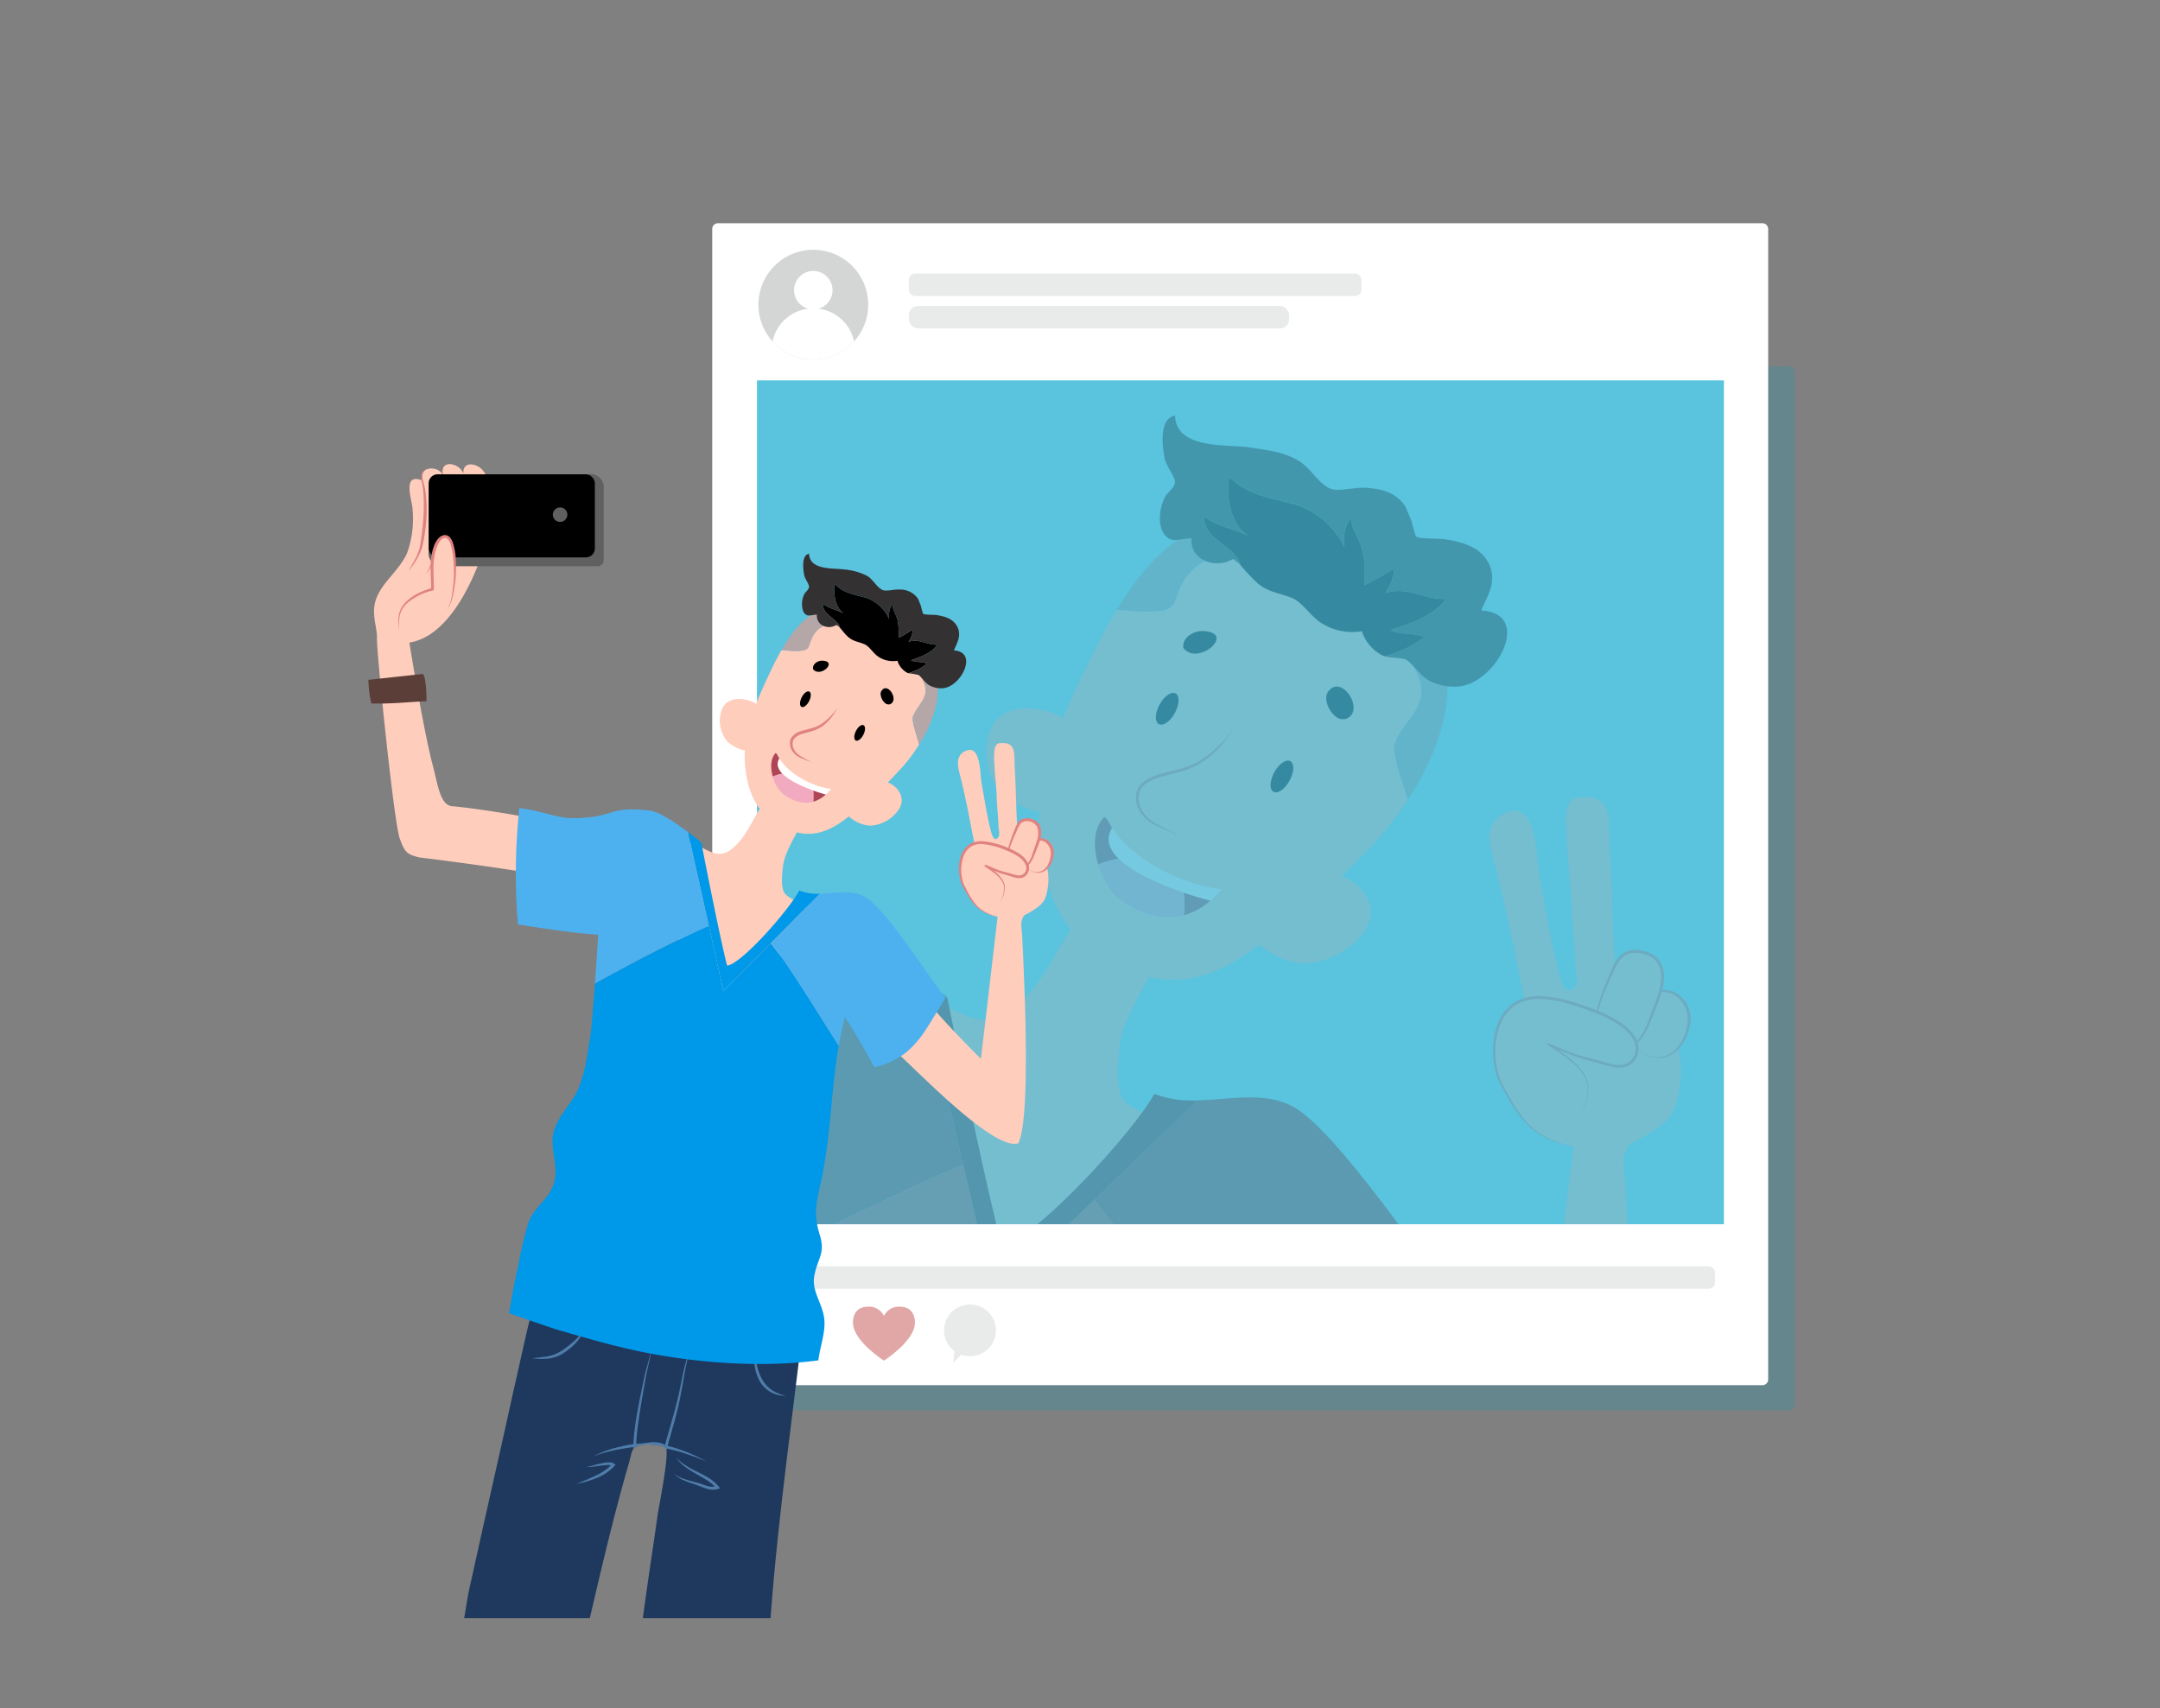 <svg xmlns="http://www.w3.org/2000/svg" xmlns:xlink="http://www.w3.org/1999/xlink" width="464" height="367" viewBox="0 0 464 367">
  <rect x="0" y="0" width="464" height="367" fill="#808080" stroke="none"/>
  <defs>
    <clipPath id="clip-path">
      <rect id="Rectángulo_345509" data-name="Rectángulo 345509" width="328.657" height="328.657" fill="none"/>
    </clipPath>
    <clipPath id="clip-path-2">
      <rect id="Rectángulo_345493" data-name="Rectángulo 345493" width="328.657" height="420.884" fill="none"/>
    </clipPath>
    <clipPath id="clip-path-3">
      <rect id="Rectángulo_345492" data-name="Rectángulo 345492" width="226.831" height="224.307" fill="none"/>
    </clipPath>
    <clipPath id="clip-path-4">
      <path id="Trazado_705096" data-name="Trazado 705096" d="M144.409,64.523a11.79,11.79,0,1,0,11.79-11.79,11.79,11.79,0,0,0-11.79,11.79" transform="translate(-144.409 -52.733)" fill="none"/>
    </clipPath>
    <clipPath id="clip-path-6">
      <rect id="Rectángulo_345494" data-name="Rectángulo 345494" width="97.231" height="4.823" fill="none"/>
    </clipPath>
    <clipPath id="clip-path-7">
      <rect id="Rectángulo_345495" data-name="Rectángulo 345495" width="198.492" height="4.823" fill="none"/>
    </clipPath>
    <clipPath id="clip-path-8">
      <rect id="Rectángulo_345497" data-name="Rectángulo 345497" width="81.692" height="4.823" fill="none"/>
    </clipPath>
    <clipPath id="clip-path-9">
      <rect id="Rectángulo_345498" data-name="Rectángulo 345498" width="11.13" height="12.516" fill="none"/>
    </clipPath>
    <clipPath id="clip-path-10">
      <rect id="Rectángulo_345499" data-name="Rectángulo 345499" width="13.308" height="11.584" fill="none"/>
    </clipPath>
    <clipPath id="clip-path-11">
      <rect id="Rectángulo_345505" data-name="Rectángulo 345505" width="207.728" height="181.295" fill="none"/>
    </clipPath>
    <clipPath id="clip-path-12">
      <rect id="Rectángulo_345502" data-name="Rectángulo 345502" width="246.994" height="350.592" fill="none"/>
    </clipPath>
    <clipPath id="clip-path-14">
      <rect id="Rectángulo_345506" data-name="Rectángulo 345506" width="328.202" height="328.202" fill="none"/>
    </clipPath>
    <clipPath id="clip-path-15">
      <path id="Trazado_705133" data-name="Trazado 705133" d="M63.267,392.585c-1.687,6.329-2.952,12.657-4.43,18.986-2.953,13.5-6.118,27.214-9.071,40.715-.665,2.657-1.067,5.445-1.517,8.157h26.98c2.624-11.3,5.273-22.587,8.5-33.683.633-2.32.422-3.164,2.743-3.586,1.054-.212,4.43,0,5.063.632.843,1.055-1.265,11.6-1.688,14.134-1.046,7.5-2.237,15-3.214,22.5h27.424c1.41-19.244,4.07-38.488,6.38-57.733.211-1.687,1.687-11.6.844-11.813l-56.537-6.329c.211,2.742-.845,5.274-1.478,8.016" transform="translate(-48.249 -384.569)" fill="none"/>
    </clipPath>
  </defs>
  <g id="Grupo_1000178" data-name="Grupo 1000178" transform="translate(-7064 9706)">
    <g id="Grupo_1000171" data-name="Grupo 1000171" transform="translate(7132 -9687)">
      <g id="Grupo_1000112" data-name="Grupo 1000112" clip-path="url(#clip-path)">
        <g id="Grupo_1000078" data-name="Grupo 1000078">
          <g id="Grupo_1000077" data-name="Grupo 1000077" clip-path="url(#clip-path-2)">
            <g id="Grupo_1000076" data-name="Grupo 1000076" transform="translate(90.692 59.697)" opacity="0.2" style="mix-blend-mode: multiply;isolation: isolate">
              <g id="Grupo_1000075" data-name="Grupo 1000075">
                <g id="Grupo_1000074" data-name="Grupo 1000074" clip-path="url(#clip-path-3)">
                  <path id="Trazado_705092" data-name="Trazado 705092" d="M364.805,313.921a1.237,1.237,0,0,1-1.266,1.206H139.24a1.237,1.237,0,0,1-1.266-1.206V92.026a1.237,1.237,0,0,1,1.266-1.206h224.3a1.237,1.237,0,0,1,1.266,1.206Z" transform="translate(-137.974 -90.82)" fill="#00a2c5"/>
                </g>
              </g>
            </g>
            <path id="Trazado_705093" data-name="Trazado 705093" d="M356.14,292.467a1.236,1.236,0,0,1-1.266,1.206h-224.3a1.236,1.236,0,0,1-1.266-1.206V45.257a1.237,1.237,0,0,1,1.266-1.206h224.3a1.236,1.236,0,0,1,1.266,1.206Z" transform="translate(-44.312 -15.096)" fill="#fff"/>
            <path id="Trazado_705094" data-name="Trazado 705094" d="M144.408,64.523a11.79,11.79,0,1,1,11.79,11.79,11.789,11.789,0,0,1-11.79-11.79" transform="translate(-49.487 -18.071)" fill="#d3d6d5"/>
          </g>
        </g>
        <g id="Grupo_1000080" data-name="Grupo 1000080" transform="translate(94.922 34.662)">
          <g id="Grupo_1000079" data-name="Grupo 1000079" clip-path="url(#clip-path-4)">
            <path id="Trazado_705095" data-name="Trazado 705095" d="M158.809,67.757a4.13,4.13,0,1,0-2.257,0,8.945,8.945,0,1,0,2.257,0" transform="translate(-145.892 -55.106)" fill="#fff"/>
          </g>
        </g>
        <g id="Grupo_1000097" data-name="Grupo 1000097">
          <g id="Grupo_1000096" data-name="Grupo 1000096" clip-path="url(#clip-path-2)">
            <g id="Grupo_1000083" data-name="Grupo 1000083" transform="translate(127.234 39.766)" opacity="0.5">
              <g id="Grupo_1000082" data-name="Grupo 1000082">
                <g id="Grupo_1000081" data-name="Grupo 1000081" clip-path="url(#clip-path-6)">
                  <path id="Trazado_705097" data-name="Trazado 705097" d="M290.8,64.056a1.4,1.4,0,0,1-1.507,1.266H195.073a1.4,1.4,0,0,1-1.507-1.266V61.764a1.4,1.4,0,0,1,1.507-1.265h94.218a1.4,1.4,0,0,1,1.507,1.265Z" transform="translate(-193.567 -60.498)" fill="#d3d6d5"/>
                </g>
              </g>
            </g>
            <g id="Grupo_1000086" data-name="Grupo 1000086" transform="translate(101.919 253.045)" opacity="0.5">
              <g id="Grupo_1000085" data-name="Grupo 1000085">
                <g id="Grupo_1000084" data-name="Grupo 1000084" clip-path="url(#clip-path-7)">
                  <path id="Trazado_705098" data-name="Trazado 705098" d="M353.546,388.525a1.4,1.4,0,0,1-1.507,1.266H156.561a1.4,1.4,0,0,1-1.507-1.266v-2.291a1.4,1.4,0,0,1,1.507-1.266H352.039a1.4,1.4,0,0,1,1.507,1.266Z" transform="translate(-155.054 -384.968)" fill="#d3d6d5"/>
                </g>
              </g>
            </g>
            <g id="Grupo_1000089" data-name="Grupo 1000089" transform="translate(127.234 46.728)" opacity="0.5">
              <g id="Grupo_1000088" data-name="Grupo 1000088">
                <g id="Grupo_1000087" data-name="Grupo 1000087" clip-path="url(#clip-path-8)">
                  <rect id="Rectángulo_345496" data-name="Rectángulo 345496" width="81.692" height="4.823" rx="1.926" transform="translate(0 0)" fill="#d3d6d5"/>
                </g>
              </g>
            </g>
            <g id="Grupo_1000092" data-name="Grupo 1000092" transform="translate(134.793 261.25)" opacity="0.5">
              <g id="Grupo_1000091" data-name="Grupo 1000091">
                <g id="Grupo_1000090" data-name="Grupo 1000090" clip-path="url(#clip-path-9)">
                  <path id="Trazado_705099" data-name="Trazado 705099" d="M210.631,397.451a5.56,5.56,0,0,0-3.348,10l-.233,2.513,1.714-1.714a5.563,5.563,0,1,0,1.866-10.8" transform="translate(-205.066 -397.451)" fill="#d3d6d5"/>
                </g>
              </g>
            </g>
            <g id="Grupo_1000095" data-name="Grupo 1000095" transform="translate(115.232 261.716)" opacity="0.5">
              <g id="Grupo_1000094" data-name="Grupo 1000094">
                <g id="Grupo_1000093" data-name="Grupo 1000093" clip-path="url(#clip-path-10)">
                  <path id="Trazado_705100" data-name="Trazado 705100" d="M185.367,398.16a3.541,3.541,0,0,0-3.407,1.991,3.539,3.539,0,0,0-3.406-1.991c-3.494,0-3.244,3.454-3.244,3.454,0,3.9,6.65,8.13,6.65,8.13s6.651-4.23,6.651-8.13c0,0,.227-3.454-3.245-3.454" transform="translate(-175.307 -398.16)" fill="#c44e4e"/>
                </g>
              </g>
            </g>
            <rect id="Rectángulo_345500" data-name="Rectángulo 345500" width="207.728" height="181.295" transform="translate(94.607 62.712)" fill="#95e2f4"/>
          </g>
        </g>
        <g id="Grupo_1000105" data-name="Grupo 1000105" transform="translate(94.607 62.712)">
          <g id="Grupo_1000104" data-name="Grupo 1000104" clip-path="url(#clip-path-11)">
            <g id="Grupo_1000100" data-name="Grupo 1000100" transform="translate(-46.429 7.581)" opacity="0.5">
              <g id="Grupo_1000099" data-name="Grupo 1000099">
                <g id="Grupo_1000098" data-name="Grupo 1000098" clip-path="url(#clip-path-12)">
                  <path id="Trazado_705101" data-name="Trazado 705101" d="M295.267,192.875c1.783-4.674,6.911-7.647,5.351-13.171-3.122-10.834-15.831-11.046-24.08-16.782-4.46-2.974-9.143-8.285-14.27-9.985a11.375,11.375,0,0,0-13.155,6.585c-1.338,2.55-.668,4.037-3.568,4.886a26.475,26.475,0,0,1-5.8.212c-1.312-.1-2.785-.258-4.261-.314-1.056,1.747-2.045,3.5-2.985,5.2-2.723,5.341-5.9,11.558-8.518,17.988-5.063-2.829-12.935-3.285-15.45,2.193a13.417,13.417,0,0,0,2.228,14.02,17.7,17.7,0,0,0,7.136,3.824,4.544,4.544,0,0,0,.922.166c-.011.228-.024.457-.03.684-.253,8.68,1.7,18.134,6.794,24.551-3.73,5.824-6.863,12.921-12.214,17-7.221,6.116-12.839-.764-19.657-2.674L188.5,260.636c-1.605,8.408-4.414,14.141-2.006,22.932,1.6,7.263,6.82,12.994,12.837,18.346,6.82,5.733,12.436,6.5,20.861,3.44a41.232,41.232,0,0,0,18.454-13c2-2.675,10.029-12.613,8.826-16.053-.8-2.293-9.227-4.2-10.832-7.261s-.8-8.79-.4-11.849c.885-4.85,3.723-9.467,6.224-14.043,9.253,2.17,16.645-1.658,23.639-6.924a16.106,16.106,0,0,0,9.547,4.02c4.683,0,10.48-2.974,12.933-6.8,3.536-4.813.2-9.987-4.808-11.958,2.418-2.266,4.69-4.6,7.595-7.692a75.386,75.386,0,0,0,6.616-8.659c-.888-3.526-3.685-10.232-2.713-12.266" transform="translate(-111.765 -122.576)" fill="#ffcdbb"/>
                  <path id="Trazado_705102" data-name="Trazado 705102" d="M289.253,208.394c-3.122,4.461-6.243,8.073-12.04,9.559-3.791,1.062-9.81,1.7-8.919,6.8.892,4.461,5.574,5.31,8.919,7.223" transform="translate(-140.089 -141.706)" fill="#ffcdbb"/>
                  <path id="Trazado_705103" data-name="Trazado 705103" d="M289.113,208.394a38.987,38.987,0,0,1-2.968,4.088,19.466,19.466,0,0,1-3.76,3.416,15.9,15.9,0,0,1-4.618,2.167c-1.626.5-3.282.816-4.856,1.328a11.341,11.341,0,0,0-2.267.924,4.848,4.848,0,0,0-1.76,1.545,4.744,4.744,0,0,0,.137,4.534,8.15,8.15,0,0,0,3.589,3.242c1.455.817,3.034,1.443,4.463,2.336-1.5-.762-3.083-1.319-4.611-2.05a8.518,8.518,0,0,1-3.885-3.285,3.26,3.26,0,0,1-.292-.587,4.134,4.134,0,0,1-.234-.615l-.173-.636-.069-.66a4.349,4.349,0,0,1,.567-2.594,5.448,5.448,0,0,1,1.959-1.776,11.826,11.826,0,0,1,2.378-1c1.631-.507,3.29-.8,4.883-1.274a16.915,16.915,0,0,0,4.511-2.015,28.066,28.066,0,0,0,7.005-7.083" transform="translate(-139.948 -141.706)" fill="#e08282"/>
                  <path id="Trazado_705104" data-name="Trazado 705104" d="M283.259,180.757c-.224-2.124,2.453-3.611,4.459-3.4,6.912.425-1.338,7.648-4.459,3.612Z" transform="translate(-145.243 -131.064)"/>
                  <path id="Trazado_705105" data-name="Trazado 705105" d="M333.381,202.485c-2.007,0-4.236-3.824-3.121-5.736,2.9-4.461,8.473,4.249,3.79,5.736Z" transform="translate(-161.252 -137.284)"/>
                  <path id="Trazado_705106" data-name="Trazado 705106" d="M278.426,201.772c-.973,1.833-2.518,2.952-3.453,2.5s-.9-2.3.072-4.132,2.518-2.951,3.452-2.5.9,2.3-.07,4.132" transform="translate(-142.175 -137.987)"/>
                  <path id="Trazado_705107" data-name="Trazado 705107" d="M315.908,223.911c-.974,1.832-2.519,2.952-3.452,2.5s-.9-2.3.072-4.132,2.518-2.952,3.452-2.5.9,2.3-.071,4.133" transform="translate(-155.02 -145.573)"/>
                  <path id="Trazado_705108" data-name="Trazado 705108" d="M283.144,254.859c-8.052-.786-18.96-6.131-23.542-13.159-4.689,7.389,13.422,13.654,21.082,15.618a22.356,22.356,0,0,0,2.46-2.459" transform="translate(-136.879 -153.12)" fill="#fff"/>
                  <path id="Trazado_705109" data-name="Trazado 705109" d="M258.079,240.475a15.491,15.491,0,0,1-.985-1.711l-.669-.637c-2.377,2.264-2.46,6.4-1.323,10.217a18.667,18.667,0,0,1,4.349-1.271c-2.047-2.019-2.861-4.251-1.372-6.6" transform="translate(-135.355 -151.895)" fill="#af4658"/>
                  <path id="Trazado_705110" data-name="Trazado 705110" d="M273.882,259.064c-5.053-1.717-10.967-4.274-14.061-7.328a18.727,18.727,0,0,0-4.349,1.271c1,3.346,2.927,6.451,5.113,7.84,3.761,2.479,8.441,4.393,13.346,3.012a25.451,25.451,0,0,0-.05-4.8" transform="translate(-135.725 -156.559)" fill="#f2aac1"/>
                  <path id="Trazado_705111" data-name="Trazado 705111" d="M283.48,262.884a25.45,25.45,0,0,1,.05,4.8,14.674,14.674,0,0,0,5.6-3.1c-1.547-.4-3.523-.973-5.649-1.693" transform="translate(-145.323 -160.379)" fill="#af4658"/>
                  <path id="Trazado_705112" data-name="Trazado 705112" d="M331.443,168.81c-5.736-18.92-29.373-32.819-49.2-27.275-9.671,2.7-15.908,10.6-20.722,18.568,1.476.056,2.949.211,4.261.315a26.512,26.512,0,0,0,5.8-.212c2.9-.85,2.23-2.337,3.568-4.886a11.374,11.374,0,0,1,13.156-6.585c5.128,1.7,9.81,7.01,14.27,9.985,8.25,5.736,20.958,5.947,24.08,16.782,1.561,5.523-3.568,8.5-5.35,13.171-.971,2.034,1.825,8.74,2.713,12.266,6.24-9.544,10.693-21.374,7.432-32.128" transform="translate(-137.797 -118.373)" fill="#b5a6a8"/>
                  <path id="Trazado_705113" data-name="Trazado 705113" d="M330.057,159.919c4.208-1.476,9.3-2.953,11.959-6.752-4.872.211-7.973-2.742-13.065-1.265a11.033,11.033,0,0,0,1.992-5.274c-2.215,1.265-4.208,2.531-6.421,3.586-.221-2.32.222-4.852-.442-7.173-.443-2.533-2.437-4.854-2.437-7.174-1.771,1.688-1.551,4.008-1.551,6.119a17.372,17.372,0,0,0-10.409-9.073c-5.314-1.477-10.186-1.9-14.172-5.908-1.108,3.588.442,10.971,4.207,12.659-3.322-1.477-6.866-2.109-9.744-4.219,0,5.2,6.947,6.423,7.866,10.483a48.7,48.7,0,0,0,3.332,3.575c2.452,2.337,5.128,2.337,8.026,3.612,2.229,1.062,4.014,4.248,6.465,5.523a12.315,12.315,0,0,0,8.251,1.488,8.9,8.9,0,0,0,4.236,5.1,3.789,3.789,0,0,0,.772.3,25.358,25.358,0,0,0,8.443-4.128c-2.437-1.055-5.094-.422-7.309-1.477" transform="translate(-147.549 -113.815)"/>
                  <path id="Trazado_705114" data-name="Trazado 705114" d="M344.634,148.788c1.337-3.186,3.344-5.949,1.783-9.772-1.783-3.824-5.573-4.885-9.587-5.523-1.338-.213-5.574,0-6.244-.638a31.658,31.658,0,0,1-.891-3.186q-.67-1.593-1.338-3.187c-2.007-2.974-4.9-3.824-8.473-4.037-2.451-.212-6.465,1.062-8.026,0-2.452-1.275-4.014-4.461-6.688-5.948-3.345-1.911-6.69-2.124-10.48-2.761-4.9-.637-15.607.425-15.829-6.8-3.568.637-2.677,6.8-2.23,9.134.223,1.488,2.23,4.037,2.23,5.1s-1.338,2.125-2.007,2.975c-1.115,1.911-1.783,5.523-.669,7.647,1.561,2.974,3.568,1.487,6.243,1.487-.445,4.461,4.683,6.586,8.473,4.674l.446-.213a8.909,8.909,0,0,1,1.574,1.311c-.919-4.062-7.866-5.286-7.866-10.484,2.878,2.11,6.422,2.742,9.744,4.219-3.765-1.688-5.315-9.072-4.207-12.659,3.986,4.009,8.858,4.431,14.172,5.908a17.375,17.375,0,0,1,10.409,9.073c0-2.111-.221-4.431,1.551-6.119,0,2.32,1.994,4.641,2.437,7.174.665,2.321.221,4.852.442,7.173,2.214-1.054,4.207-2.32,6.421-3.586a11.032,11.032,0,0,1-1.992,5.274c5.093-1.477,8.193,1.477,13.065,1.265-2.657,3.8-7.751,5.276-11.959,6.752,2.215,1.056,4.873.422,7.309,1.477A25.349,25.349,0,0,1,324,158.648c1.513.438,3.444.221,4.579.761,1.562,1.063,2.9,3.4,4.906,4.462a11.36,11.36,0,0,0,6.02,1.274c8.249-.424,16.5-15.719,5.128-16.357" transform="translate(-142.626 -106.939)" fill="#333131"/>
                  <path id="Trazado_705115" data-name="Trazado 705115" d="M393.836,273.047c.208-5.288-.3-10.756-.417-15.763-.167-5.1-.335-10.038-.669-15.136-.335-3.824,1-10.037-4.349-10.515-2.508-.159-4.012-.159-4.681,2.23-.668,2.231-.168,4.62-.168,6.851.168,4.621.837,9.081,1,13.7.167,4.461.669,8.763.836,13.064,0,1.275.836,3.983-.167,4.939-2.174,2.55-3.177-2.389-3.511-3.664-1.694-6.456-2.679-13.031-3.977-19.562-.853-4.286-.2-18.33-8.231-13.737-4.18,2.709-2.173,7.647-1.17,11.631,2.006,7.807,3.678,15.772,5.183,23.579a36.843,36.843,0,0,1,1.172,8.6c0,.267-.017.635-.034,1.06-7.324,9.078-3.714,23.823,10.345,26.291l-7.579,61.607s-17.993-17-25.127-25.919L335.5,362.278c8.919,6.8,46.823,45.886,58.864,42.486,6.242-11.471,2.23-80.3,1.783-89.645,0-1.7-.891-5.523,0-7.224.893-2.548,1.338-1.7,4.014-3.4,4.9-2.975,6.69-4.249,7.58-10.2,1.872-11.289-4.545-19.866-13.908-21.254" transform="translate(-163.151 -149.65)" fill="#ffcdbb"/>
                  <path id="Trazado_705116" data-name="Trazado 705116" d="M431.241,305.609c-.167,2.389,2.508,3.664,4.682,3.664,4.18,0,6.354-4.3,6.689-7.807.334-3.346-2.509-7.329-6.689-6.372-2.508.8-4.013,4.141-4.013,6.531Z" transform="translate(-195.956 -171.367)" fill="#ffcdbb"/>
                  <path id="Trazado_705117" data-name="Trazado 705117" d="M431.24,305.487a2.744,2.744,0,0,0,.446,1.7A3.669,3.669,0,0,0,433,308.368a5.716,5.716,0,0,0,3.434.659,5.367,5.367,0,0,0,3.116-1.454,8.184,8.184,0,0,0,1.922-2.883,11.84,11.84,0,0,0,.824-3.381,6.084,6.084,0,0,0-.7-3.279,5.725,5.725,0,0,0-2.318-2.408,5.09,5.09,0,0,0-3.314-.444l.017,0a5.321,5.321,0,0,0-2.906,2.513,8.054,8.054,0,0,0-1.141,3.816v.005c-.248,1.323-.467,2.652-.7,3.979m0,0,.639-3.989v.005a8.642,8.642,0,0,1,1-3.928,6.961,6.961,0,0,1,1.213-1.67,4.679,4.679,0,0,1,1.764-1.136h0l.013,0a5.438,5.438,0,0,1,3.67.341,6.047,6.047,0,0,1,2.629,2.623,6.464,6.464,0,0,1,.753,3.642,11.514,11.514,0,0,1-.974,3.53,8.624,8.624,0,0,1-2.168,2.937,5.64,5.64,0,0,1-3.333,1.37,6.119,6.119,0,0,1-3.475-.8,3.91,3.91,0,0,1-1.305-1.213,2.751,2.751,0,0,1-.431-1.71" transform="translate(-195.955 -171.246)" fill="#e08282"/>
                  <path id="Trazado_705118" data-name="Trazado 705118" d="M419.322,300.389c2.007.8,3.847,2.868,6.188,1.913,2.843-.956,4.014-5.418,5.017-7.807,1.171-3.028,3.01-7.329.836-10.357a6.2,6.2,0,0,0-5.351-2.071c-2.341.16-3.344,1.753-4.181,3.665-1.5,3.346-4.347,9.4-3.846,13.065.5,0,.335,0,.669.159Z" transform="translate(-191.396 -166.945)" fill="#ffcdbb"/>
                  <path id="Trazado_705119" data-name="Trazado 705119" d="M419.281,300.23c1.037.382,1.95,1.029,2.932,1.5a3.7,3.7,0,0,0,3.085.307,4.814,4.814,0,0,0,2.4-2.008,14.893,14.893,0,0,0,1.445-2.9c.4-1.01.74-2.066,1.16-3.085.391-1.023.791-2.045,1.1-3.083a13.6,13.6,0,0,0,.609-3.157,6.04,6.04,0,0,0-.59-3.037,4.386,4.386,0,0,0-2.235-2.019,6.775,6.775,0,0,0-3.076-.538,3.7,3.7,0,0,0-2.717,1.225,10.317,10.317,0,0,0-1.585,2.773c-.933,1.99-1.842,3.985-2.582,6.045a27.279,27.279,0,0,0-.938,3.139,10.292,10.292,0,0,0-.282,3.242l-.062-.054a3.6,3.6,0,0,1,.36.018,1.643,1.643,0,0,1,.328.162l.015.006.007.016Zm0,0-.71-1.414.022.022a2.042,2.042,0,0,0-.306-.136,3.293,3.293,0,0,0-.343,0h-.054l-.008-.054a10.509,10.509,0,0,1,.144-3.312,22.7,22.7,0,0,1,.843-3.208c.692-2.1,1.557-4.134,2.437-6.149a10.676,10.676,0,0,1,1.656-2.937,4.182,4.182,0,0,1,1.409-1.052,4.894,4.894,0,0,1,1.7-.392,7.392,7.392,0,0,1,3.367.561,5.676,5.676,0,0,1,1.483.915,4.125,4.125,0,0,1,.609.647,8.48,8.48,0,0,1,.463.747,6.673,6.673,0,0,1,.632,3.366,14.178,14.178,0,0,1-.662,3.3c-.331,1.065-.741,2.09-1.144,3.117-.419,1.014-.8,2.039-1.229,3.062a15.275,15.275,0,0,1-1.567,2.949,5.088,5.088,0,0,1-2.627,2.07,3.3,3.3,0,0,1-1.689.134,5.369,5.369,0,0,1-1.57-.584c-.981-.518-1.846-1.206-2.857-1.649" transform="translate(-191.355 -166.786)" fill="#e08282"/>
                  <path id="Trazado_705120" data-name="Trazado 705120" d="M402.143,322.762c2.341-.32,3.01-5.1,2.842-6.852-.668-3.984-5.518-6.691-8.528-8.763,0,0,3.344,1.434,5.017,2.072,2.007.8,4.347,1.275,6.521,1.911,1.673.478,4.014,1.274,5.686.319a3.944,3.944,0,0,0,1.506-5.1c-1.672-3.665-7.359-5.9-11.037-7.169s-8.529-2.709-12.375-1.752c-7.524,1.752-8.193,12.905-5.351,18.321,3.177,5.577,5.72,11.7,15.5,13.33" transform="translate(-180.069 -172.111)" fill="#ffcdbb"/>
                  <path id="Trazado_705121" data-name="Trazado 705121" d="M402.015,322.607a2.345,2.345,0,0,0,1.548-1.133,6.714,6.714,0,0,0,.781-1.808,12.323,12.323,0,0,0,.375-1.938,9.778,9.778,0,0,0,.047-1.964v.006a6.721,6.721,0,0,0-1.27-2.788,13.161,13.161,0,0,0-2.159-2.224,57.879,57.879,0,0,0-5.124-3.6.2.2,0,0,1,.193-.358l0,0c1.787.744,3.578,1.5,5.382,2.172,1.8.651,3.7,1.054,5.577,1.568.941.258,1.861.557,2.788.743a5.447,5.447,0,0,0,2.728-.016,3.411,3.411,0,0,0,1.915-1.763,3.7,3.7,0,0,0,.2-2.623,6.222,6.222,0,0,0-1.437-2.336,12.161,12.161,0,0,0-2.18-1.8,27.536,27.536,0,0,0-5.136-2.557c-1.794-.693-3.626-1.331-5.472-1.866a25.38,25.38,0,0,0-5.637-1.034,9.939,9.939,0,0,0-5.462,1.074,8.584,8.584,0,0,0-3.548,4.236A15.58,15.58,0,0,0,385,308.17a17.19,17.19,0,0,0,.78,5.656,13.031,13.031,0,0,0,1.2,2.6c.467.851.927,1.7,1.409,2.541a26.461,26.461,0,0,0,3.3,4.729,15.645,15.645,0,0,0,4.581,3.472,20.474,20.474,0,0,0,5.512,1.76,20.555,20.555,0,0,1-5.567-1.647,15.824,15.824,0,0,1-4.71-3.414,25.217,25.217,0,0,1-3.429-4.721c-.494-.837-.966-1.686-1.442-2.529a13.52,13.52,0,0,1-1.268-2.652,17.655,17.655,0,0,1-.876-5.8,15.664,15.664,0,0,1,1.106-5.776,9.161,9.161,0,0,1,3.773-4.528,10.524,10.524,0,0,1,5.784-1.177,25.977,25.977,0,0,1,5.782,1.033c1.879.539,3.719,1.16,5.538,1.87a28.153,28.153,0,0,1,5.245,2.641,12.765,12.765,0,0,1,2.284,1.906,6.8,6.8,0,0,1,1.565,2.587,4.3,4.3,0,0,1-.244,3.047,3.986,3.986,0,0,1-2.266,2.058,5.99,5.99,0,0,1-3.022.022c-.974-.2-1.9-.507-2.826-.765-1.854-.53-3.756-.96-5.6-1.651-1.818-.707-3.592-1.479-5.375-2.249l.2-.356a57.963,57.963,0,0,1,5.1,3.686,13.471,13.471,0,0,1,2.154,2.323,6.942,6.942,0,0,1,1.244,2.908v.007a9.9,9.9,0,0,1-.093,2,12.389,12.389,0,0,1-.424,1.948,6.778,6.778,0,0,1-.831,1.807,2.367,2.367,0,0,1-1.586,1.107" transform="translate(-179.941 -171.955)" fill="#e08282"/>
                  <path id="Trazado_705122" data-name="Trazado 705122" d="M156.157,284.764c-5.387-3.862-13.069-8.853-17.364-9.321-17.055-1.856-15.512,1.829-28.44,3.009-13.712,1.251-15.049-1.9-30.769-4.129a253.323,253.323,0,0,0-.669,50.346s23.746,3.824,36.455,4.463c0,0-.665,10.309-1.488,21.194,16.907-8.855,34.176-17.559,51.729-25.088Z" transform="translate(-74.902 -164.299)" fill="#993f3f"/>
                  <path id="Trazado_705123" data-name="Trazado 705123" d="M192.186,359.306,170.621,380.1l-6.615-28.32c-17.552,7.529-34.822,16.233-51.729,25.088-.722,9.549-1.566,19.545-2.191,23.417-1.338,7.009-2.007,14.02-4.682,20.393-2.676,7.647-10.034,12.745-12.041,21.03-1.337,6.373,2.007,13.383.67,19.756-1.338,8.286-9.365,11.472-12.041,19.119-2.006,5.737-3.344,12.746-4.683,19.12-1.337,4.461-4.013,19.756-4.013,19.756s15.385,5.1,21.4,7.01c14.047,3.825,27.424,7.648,41.472,10.2,24.079,4.461,52.842,6.373,77.593,3.187.668-5.736,3.344-12.11,2.675-17.845-.668-6.372-5.351-11.471-4.681-17.844,1.337-8.285,5.351-10.2,2.675-18.482s-2.006-12.109,0-21.031c4.978-20.025,4.936-40.919,8.552-60.884-8.09-11.968-15.794-24.2-24.27-35.985-1.773-2.533-4.2-5.441-6.528-8.476" transform="translate(-73.296 -190.843)" fill="#c44e4e"/>
                  <path id="Trazado_705124" data-name="Trazado 705124" d="M333.273,375.212c-6.689-7.647-27.425-39.194-36.79-43.655-5.964-3.059-13.186-1.324-20.156-1.163l-22.158,21.365c2.329,3.035,4.755,5.943,6.528,8.476,8.476,11.788,16.18,24.018,24.27,35.985.756-4.181,1.662-8.322,2.82-12.4,4.681,6.373,13.377,21.668,13.377,21.668,13.919-3.059,20.067-10.834,26.087-20.393,8.7-13.383,6.021-9.878,6.021-9.878" transform="translate(-135.279 -183.296)" fill="#993f3f"/>
                  <path id="Trazado_705125" data-name="Trazado 705125" d="M256.706,316.841a22.845,22.845,0,0,1-9.275-1.386c-4.014,7.648-26.087,31.866-32.777,32.5-3.533-13.05-11.7-53.206-11.7-53.206s-2.535-2.034-6.037-4.544L212.982,359Z" transform="translate(-115.657 -169.742)" fill="#772f2f"/>
                </g>
              </g>
            </g>
            <g id="Grupo_1000103" data-name="Grupo 1000103" opacity="0.5" style="mix-blend-mode: color;isolation: isolate">
              <g id="Grupo_1000102" data-name="Grupo 1000102">
                <g id="Grupo_1000101" data-name="Grupo 1000101" clip-path="url(#clip-path-11)">
                  <rect id="Rectángulo_345503" data-name="Rectángulo 345503" width="207.728" height="181.295" fill="#1fa4c7"/>
                </g>
              </g>
            </g>
          </g>
        </g>
        <g id="Grupo_1000107" data-name="Grupo 1000107" transform="translate(0.153 0.445)">
          <g id="Grupo_1000106" data-name="Grupo 1000106" transform="translate(0 0)" clip-path="url(#clip-path-14)">
            <path id="Trazado_705126" data-name="Trazado 705126" d="M64.546,384.569c.211,2.742-.844,5.274-1.477,8.016-1.687,6.329-2.953,12.657-4.43,18.987-2.953,13.5-6.118,27.214-9.071,40.715-.843,3.375-1.266,6.962-1.9,10.336,4.852,1.9,11.391,1.266,16.455,1.9,2.109.21,4.219.843,6.329.843,3.375.212,3.586,0,4.219-3.375,2.742-11.814,5.485-23.627,8.861-35.231.632-2.32.421-3.164,2.742-3.586,1.054-.212,4.43,0,5.063.633.844,1.054-1.266,11.6-1.688,14.134-1.265,9.072-2.742,18.143-3.8,27.214,2.11.843,5.063.632,7.384,1.055a36.1,36.1,0,0,0,6.539.633,50.984,50.984,0,0,0,8.017,0c1.9-.212,3.587-1.056,5.7-.845,1.265-21.1,4.219-42.191,6.751-63.288.211-1.687,1.687-11.6.844-11.813Z" transform="translate(-16.488 -132.231)" fill="#1e385e"/>
          </g>
        </g>
        <g id="Grupo_1000109" data-name="Grupo 1000109" transform="translate(31.715 252.783)">
          <g id="Grupo_1000108" data-name="Grupo 1000108" clip-path="url(#clip-path-15)">
            <path id="Trazado_705127" data-name="Trazado 705127" d="M90.112,445.729a21.34,21.34,0,0,1,5.984-2.191,23.518,23.518,0,0,1,6.381-.751,24.738,24.738,0,0,1,6.287,1.283c1.012.345,2,.736,2.98,1.164.966.448,1.924.909,2.851,1.429-.991-.385-1.971-.785-2.972-1.131-.992-.364-1.994-.7-3.008-.979a29.8,29.8,0,0,0-6.178-1.11,16.628,16.628,0,0,0-3.114.122c-1.044.108-2.084.287-3.122.465s-2.069.413-3.087.686a17.622,17.622,0,0,0-3,1.012" transform="translate(-62.595 -404.513)" fill="#4f7ca8"/>
            <path id="Trazado_705128" data-name="Trazado 705128" d="M106.973,411.05a5.39,5.39,0,0,1,.037,2.765c-.17.917-.414,1.814-.6,2.719-.369,1.81-.652,3.646-1,5.468-.309,1.823-.6,3.656-.856,5.485a50.348,50.348,0,0,0-.484,5.507l-.471-.273a7.058,7.058,0,0,1,1.716-.7,10.553,10.553,0,0,1,1.794-.34,6.8,6.8,0,0,1,1.853.052,2.8,2.8,0,0,1,1.731.916l-.551.114c.992-3.651,2.142-7.239,2.982-10.9.433-1.831.757-3.689,1.183-5.532a27.248,27.248,0,0,1,1.74-5.389l.009.014-.333-.01.333-.011h.014l-.005.014a29.5,29.5,0,0,0-1.47,5.442c-.348,1.849-.64,3.715-1.019,5.568-.712,3.724-1.89,7.326-2.827,10.967l-.155.6-.4-.49a2.188,2.188,0,0,0-1.351-.67,6.749,6.749,0,0,0-1.679-.037,9.889,9.889,0,0,0-1.685.3,6.487,6.487,0,0,0-1.562.616l-.491.289.02-.563a50.971,50.971,0,0,1,.54-5.568c.262-1.844.628-3.663.981-5.49.41-1.808.711-3.639,1.175-5.445.225-.9.508-1.788.717-2.687a5.559,5.559,0,0,0,.11-2.734" transform="translate(-67.159 -393.602)" fill="#4f7ca8"/>
            <path id="Trazado_705129" data-name="Trazado 705129" d="M81.25,404.372a3.241,3.241,0,0,1-.164,1.8,5.365,5.365,0,0,1-.959,1.568,14.831,14.831,0,0,1-2.729,2.382,7.638,7.638,0,0,1-3.411,1.313,15.806,15.806,0,0,1-3.594-.082c1.185-.134,2.378-.2,3.511-.425a8.423,8.423,0,0,0,3.127-1.352,21.038,21.038,0,0,0,2.718-2.182,4.421,4.421,0,0,0,1.5-3.02" transform="translate(-55.838 -391.355)" fill="#4f7ca8"/>
            <path id="Trazado_705130" data-name="Trazado 705130" d="M143.264,412.461a19.369,19.369,0,0,0,.387,3.235,10.352,10.352,0,0,0,1.1,2.972,6.885,6.885,0,0,0,2.09,2.3,8.791,8.791,0,0,0,2.959,1.24,6.458,6.458,0,0,1-3.23-.8,6.369,6.369,0,0,1-2.39-2.412,9.679,9.679,0,0,1-.916-6.532" transform="translate(-80.741 -394.127)" fill="#4f7ca8"/>
            <path id="Trazado_705131" data-name="Trazado 705131" d="M86.991,450.033c.988-.147,1.927-.476,2.908-.7a13.5,13.5,0,0,1,1.5-.27,4.878,4.878,0,0,1,.8-.015,1.6,1.6,0,0,1,.874.3l.246.191-.212.25a10.039,10.039,0,0,1-3.835,2.609,22.449,22.449,0,0,1-4.383,1.287c1.4-.588,2.807-1.145,4.148-1.8a11.623,11.623,0,0,0,3.587-2.5l.034.44a2.086,2.086,0,0,0-1.215-.2c-.479.022-.97.079-1.46.148s-.984.141-1.484.191a7.949,7.949,0,0,1-1.5.066" transform="translate(-60.804 -406.663)" fill="#4f7ca8"/>
            <path id="Trazado_705132" data-name="Trazado 705132" d="M117.182,447.179a7.821,7.821,0,0,0,2.078,1.845,22.3,22.3,0,0,0,2.446,1.348c.84.417,1.684.845,2.5,1.349a8.228,8.228,0,0,1,2.207,1.907l.277.367-.434.139a4.285,4.285,0,0,1-2.667-.141c-.832-.277-1.566-.62-2.364-.874-.791-.273-1.6-.527-2.379-.876a7.242,7.242,0,0,1-2.108-1.407,8.175,8.175,0,0,0,2.222,1.124c.784.271,1.592.479,2.407.695.4.114.823.214,1.223.365s.787.283,1.177.394a3.856,3.856,0,0,0,2.284.1l-.156.505a8.118,8.118,0,0,0-2.029-1.769c-.767-.508-1.593-.948-2.408-1.42a22.8,22.8,0,0,1-2.391-1.537,7.063,7.063,0,0,1-1.885-2.117" transform="translate(-71.72 -406.024)" fill="#4f7ca8"/>
          </g>
        </g>
        <g id="Grupo_1000111" data-name="Grupo 1000111" transform="translate(0.153 0.445)">
          <g id="Grupo_1000110" data-name="Grupo 1000110" transform="translate(0 0)" clip-path="url(#clip-path-14)">
            <path id="Trazado_705134" data-name="Trazado 705134" d="M167.921,194.73c.843-2.321,3.27-3.8,2.531-6.54-1.476-5.379-7.489-5.485-11.391-8.333-2.11-1.477-4.324-4.114-6.751-4.957a5.319,5.319,0,0,0-6.223,3.269c-.633,1.266-.317,2-1.688,2.426a11.948,11.948,0,0,1-2.742.105c-.62-.051-1.318-.128-2.016-.156-.5.868-.968,1.737-1.413,2.582-1.288,2.652-2.791,5.742-4.028,8.934-2.395-1.406-6.12-1.635-7.311,1.087a6.921,6.921,0,0,0,1.055,6.962,8.246,8.246,0,0,0,3.375,1.9,2.069,2.069,0,0,0,.442.08c-.005.114-.017.229-.02.342-.12,4.31.8,9,3.214,12.191-1.765,2.892-3.246,6.415-5.778,8.441-3.415,3.037-6.072-.379-9.3-1.328l-2.467,6.643c-.759,4.175-2.088,7.021-.948,11.386.759,3.607,3.226,6.453,6.073,9.11,3.226,2.846,5.883,3.226,9.868,1.708a19.543,19.543,0,0,0,8.73-6.453c.948-1.328,4.744-6.262,4.175-7.971-.38-1.138-4.365-2.088-5.124-3.606s-.379-4.365-.189-5.883c.418-2.408,1.761-4.7,2.944-6.973,4.377,1.078,7.874-.823,11.183-3.438a7.438,7.438,0,0,0,4.516,2,7.9,7.9,0,0,0,6.118-3.376c1.673-2.389.1-4.957-2.276-5.936,1.144-1.125,2.219-2.284,3.594-3.82a37.231,37.231,0,0,0,3.13-4.3c-.42-1.75-1.743-5.08-1.284-6.09" transform="translate(-39.911 -60.318)" fill="#ffcdbb"/>
            <path id="Trazado_705135" data-name="Trazado 705135" d="M165.076,202.435c-1.476,2.215-2.953,4.008-5.7,4.746-1.793.528-4.641.844-4.219,3.375.421,2.215,2.637,2.637,4.219,3.586" transform="translate(-53.31 -69.817)" fill="#ffcdbb"/>
            <path id="Trazado_705136" data-name="Trazado 705136" d="M164.928,202.435a17.641,17.641,0,0,1-1.321,2.059,9.448,9.448,0,0,1-1.757,1.75,7.39,7.39,0,0,1-2.23,1.144c-.791.262-1.59.416-2.328.674a3.125,3.125,0,0,0-1.8,1.172,2.337,2.337,0,0,0,.043,2.067,3.773,3.773,0,0,0,1.608,1.6c.672.431,1.429.763,2.09,1.242-.736-.349-1.5-.611-2.245-.959a4.148,4.148,0,0,1-1.9-1.652,2.955,2.955,0,0,1-.387-1.257,2.324,2.324,0,0,1,.25-1.345,3.667,3.667,0,0,1,2.134-1.491c.8-.262,1.6-.414,2.352-.643a7.842,7.842,0,0,0,2.128-.965,14.768,14.768,0,0,0,3.365-3.4" transform="translate(-53.162 -69.817)" fill="#e08282"/>
            <path id="Trazado_705137" data-name="Trazado 705137" d="M162.241,188.713c-.106-1.055,1.16-1.793,2.109-1.688,3.27.211-.633,3.8-2.109,1.793Z" transform="translate(-55.748 -64.532)"/>
            <path id="Trazado_705138" data-name="Trazado 705138" d="M185.953,199.5c-.949,0-2-1.9-1.476-2.848,1.37-2.215,4.008,2.11,1.792,2.848Z" transform="translate(-63.322 -67.621)"/>
            <path id="Trazado_705139" data-name="Trazado 705139" d="M159.955,199.147c-.461.91-1.192,1.466-1.633,1.242s-.427-1.142.034-2.051,1.191-1.466,1.633-1.242.427,1.142-.034,2.052" transform="translate(-54.297 -67.97)"/>
            <path id="Trazado_705140" data-name="Trazado 705140" d="M177.686,210.139c-.459.91-1.192,1.466-1.633,1.242s-.427-1.142.034-2.052,1.191-1.466,1.633-1.242.427,1.142-.034,2.052" transform="translate(-60.374 -71.737)"/>
            <path id="Trazado_705141" data-name="Trazado 705141" d="M162.187,225.506c-3.81-.39-8.97-3.045-11.137-6.534-2.218,3.668,6.35,6.78,9.973,7.755a10.89,10.89,0,0,0,1.163-1.221" transform="translate(-51.792 -75.484)" fill="#fff"/>
            <path id="Trazado_705142" data-name="Trazado 705142" d="M150.329,218.364a7.848,7.848,0,0,1-.466-.849l-.316-.317c-1.125,1.125-1.164,3.177-.626,5.073a8.52,8.52,0,0,1,2.057-.631c-.968-1-1.353-2.111-.649-3.276" transform="translate(-51.071 -74.876)" fill="#af4658"/>
            <path id="Trazado_705143" data-name="Trazado 705143" d="M157.806,227.594c-2.391-.853-5.188-2.122-6.652-3.638a8.523,8.523,0,0,0-2.057.632,7.186,7.186,0,0,0,2.419,3.891c1.779,1.232,3.993,2.183,6.314,1.5a13.268,13.268,0,0,0-.024-2.381" transform="translate(-51.246 -77.192)" fill="#f2aac1"/>
            <path id="Trazado_705144" data-name="Trazado 705144" d="M162.346,229.491a13.264,13.264,0,0,1,.024,2.381,6.865,6.865,0,0,0,2.649-1.539c-.732-.2-1.667-.483-2.673-.841" transform="translate(-55.787 -79.088)" fill="#af4658"/>
            <path id="Trazado_705145" data-name="Trazado 705145" d="M185.035,182.78c-2.714-9.394-13.895-16.3-23.277-13.543-4.575,1.342-7.525,5.262-9.8,9.22.7.028,1.4.1,2.016.156a11.949,11.949,0,0,0,2.742-.105c1.371-.422,1.055-1.16,1.688-2.426a5.32,5.32,0,0,1,6.223-3.269c2.427.844,4.641,3.48,6.751,4.957,3.9,2.848,9.916,2.953,11.392,8.333.739,2.742-1.688,4.219-2.531,6.54-.459,1.01.864,4.34,1.284,6.09,2.952-4.739,5.058-10.612,3.515-15.952" transform="translate(-52.226 -58.231)" fill="#b5a6a8"/>
            <path id="Trazado_705146" data-name="Trazado 705146" d="M184.38,178.365c1.99-.734,4.4-1.466,5.657-3.352-2.3.1-3.771-1.362-6.181-.629a5.632,5.632,0,0,0,.943-2.619c-1.047.628-1.99,1.257-3.038,1.781a20.305,20.305,0,0,0-.209-3.561c-.21-1.257-1.153-2.41-1.153-3.562-.838.837-.733,1.99-.733,3.038a8.359,8.359,0,0,0-4.924-4.505c-2.514-.733-4.819-.943-6.705-2.934-.523,1.781.21,5.448,1.991,6.286-1.572-.733-3.248-1.048-4.61-2.095,0,2.581,3.287,3.189,3.721,5.205.54.577.981,1.254,1.576,1.775,1.16,1.16,2.426,1.16,3.8,1.793,1.054.527,1.9,2.109,3.058,2.742a5.6,5.6,0,0,0,3.9.739,4.375,4.375,0,0,0,2,2.531,1.739,1.739,0,0,0,.365.149,11.791,11.791,0,0,0,3.994-2.049c-1.153-.524-2.41-.21-3.457-.734" transform="translate(-56.839 -55.968)"/>
            <path id="Trazado_705147" data-name="Trazado 705147" d="M191.276,172.839c.633-1.582,1.582-2.953.844-4.852-.844-1.9-2.637-2.425-4.535-2.742-.633-.106-2.637,0-2.954-.316,0,0-.421-1.372-.421-1.582l-.633-1.582a4.592,4.592,0,0,0-4.008-2c-1.16-.105-3.059.528-3.8,0-1.16-.632-1.9-2.215-3.164-2.953a13.373,13.373,0,0,0-4.957-1.371c-2.321-.316-7.384.211-7.489-3.375-1.688.317-1.266,3.375-1.055,4.535.106.739,1.055,2,1.055,2.532s-.633,1.055-.949,1.476a4.762,4.762,0,0,0-.317,3.8c.738,1.477,1.687.738,2.953.738-.211,2.215,2.215,3.27,4.008,2.321l.211-.106a4.254,4.254,0,0,1,.745.651c-.435-2.017-3.721-2.625-3.721-5.206,1.361,1.048,3.037,1.362,4.609,2.095-1.781-.837-2.514-4.5-1.99-6.285,1.886,1.99,4.191,2.2,6.7,2.934a8.352,8.352,0,0,1,4.924,4.5c0-1.048-.1-2.2.734-3.038,0,1.152.943,2.3,1.152,3.562a20.247,20.247,0,0,1,.21,3.562c1.048-.524,1.991-1.153,3.038-1.781a5.635,5.635,0,0,1-.943,2.619c2.41-.734,3.877.733,6.181.628-1.257,1.886-3.667,2.619-5.657,3.352,1.047.524,2.3.21,3.457.734a11.781,11.781,0,0,1-3.994,2.049,19.915,19.915,0,0,1,2.166.378c.739.528,1.372,1.688,2.321,2.215a5.162,5.162,0,0,0,2.847.633c3.9-.211,7.806-7.806,2.426-8.122" transform="translate(-54.511 -52.553)" fill="#333131"/>
            <path id="Trazado_705148" data-name="Trazado 705148" d="M214.552,234.537c.1-2.626-.142-5.341-.2-7.827-.079-2.531-.158-4.984-.316-7.515-.158-1.9.475-4.984-2.057-5.222-1.187-.079-1.9-.079-2.215,1.108a12.247,12.247,0,0,0-.08,3.4c.08,2.294.4,4.509.475,6.8.08,2.215.317,4.351.4,6.487,0,.633.4,1.977-.079,2.452-1.029,1.265-1.5-1.187-1.662-1.819-.8-3.206-1.267-6.471-1.881-9.714-.4-2.128-.092-9.1-3.893-6.82-1.978,1.345-1.029,3.8-.554,5.775.949,3.876,1.741,7.832,2.452,11.708a19.124,19.124,0,0,1,.554,4.272c0,.131-.008.314-.016.525-3.465,4.508-1.757,11.83,4.894,13.055L206.787,281.8s-8.512-8.439-11.887-12.869l-7.943,9.915c4.219,3.375,22.15,22.784,27.846,21.1,2.953-5.7,1.054-39.871.843-44.512,0-.843-.422-2.742,0-3.586.422-1.266.633-.844,1.9-1.687,2.32-1.477,3.164-2.11,3.586-5.063.885-5.6-2.151-9.864-6.58-10.553" transform="translate(-64.22 -73.761)" fill="#ffcdbb"/>
            <path id="Trazado_705149" data-name="Trazado 705149" d="M232.247,250.7c-.079,1.186,1.186,1.819,2.215,1.819,1.978,0,3.006-2.136,3.164-3.876.158-1.662-1.186-3.639-3.164-3.164-1.186.4-1.9,2.057-1.9,3.243Z" transform="translate(-79.739 -84.544)" fill="#ffcdbb"/>
            <path id="Trazado_705150" data-name="Trazado 705150" d="M232.245,250.579a1.518,1.518,0,0,0,.827,1.413,2.517,2.517,0,0,0,1.647.3,2.449,2.449,0,0,0,1.428-.768,4.12,4.12,0,0,0,.826-1.417,6.4,6.4,0,0,0,.339-1.613,3.082,3.082,0,0,0-.3-1.515,2.7,2.7,0,0,0-1-1.15,2.177,2.177,0,0,0-1.494-.261l.018-.005a2.493,2.493,0,0,0-1.366,1.191,3.978,3.978,0,0,0-.569,1.849v0h0c-.131.655-.233,1.315-.348,1.973m0,0c.1-.661.205-1.319.285-1.982v0a4.6,4.6,0,0,1,.426-1.958,2.814,2.814,0,0,1,1.437-1.489l.018-.005a2.547,2.547,0,0,1,1.875.169,3.032,3.032,0,0,1,1.3,1.376,3.421,3.421,0,0,1,.348,1.858,5.884,5.884,0,0,1-.484,1.752,4.546,4.546,0,0,1-1.065,1.472,2.713,2.713,0,0,1-1.652.694,2.877,2.877,0,0,1-1.69-.438,1.581,1.581,0,0,1-.8-1.453" transform="translate(-79.738 -84.419)" fill="#e08282"/>
            <path id="Trazado_705151" data-name="Trazado 705151" d="M226.609,248.114c.949.4,1.819,1.424,2.927.949,1.345-.475,1.9-2.69,2.374-3.876.553-1.5,1.424-3.639.4-5.142a2.862,2.862,0,0,0-2.531-1.029c-1.108.08-1.582.87-1.978,1.82-.712,1.661-2.057,4.667-1.819,6.486.237,0,.158,0,.317.08Z" transform="translate(-77.582 -82.348)" fill="#ffcdbb"/>
            <path id="Trazado_705152" data-name="Trazado 705152" d="M226.566,247.949a15.593,15.593,0,0,1,1.436.723,1.577,1.577,0,0,0,1.448.077,2.35,2.35,0,0,0,1.056-1.029,8.168,8.168,0,0,0,.633-1.431c.319-1.012.736-2.032,1.014-3.03a4.2,4.2,0,0,0,0-2.918,2.418,2.418,0,0,0-2.4-1.175,1.566,1.566,0,0,0-1.171.6,5.958,5.958,0,0,0-.721,1.346c-.451.972-.887,1.946-1.244,2.947a8.326,8.326,0,0,0-.624,3.09l-.062-.054a1.48,1.48,0,0,1,.177.013.714.714,0,0,1,.16.087l.016.007.006.015Zm0,0-.358-.693.021.022a1.142,1.142,0,0,0-.137-.061c-.043,0-.1,0-.158,0l-.054,0-.008-.056a7.728,7.728,0,0,1,.389-3.222c.308-1.041.7-2.051,1.1-3.049a6.316,6.316,0,0,1,.76-1.5,2.156,2.156,0,0,1,1.587-.858,3.557,3.557,0,0,1,1.729.284,2.537,2.537,0,0,1,1.3,1.234,4.678,4.678,0,0,1,0,3.375c-.331,1.062-.751,2.023-1.144,3.035a8.607,8.607,0,0,1-.749,1.471,2.626,2.626,0,0,1-1.282,1.1,1.628,1.628,0,0,1-.859.089,2.334,2.334,0,0,1-.78-.3c-.476-.272-.876-.63-1.359-.871" transform="translate(-77.54 -82.184)" fill="#e08282"/>
            <path id="Trazado_705153" data-name="Trazado 705153" d="M218.482,259.223c1.108-.158,1.424-2.531,1.345-3.4-.317-1.978-2.611-3.323-4.035-4.351,0,0,1.582.713,2.374,1.029.949.4,2.057.633,3.085.949.791.237,1.9.633,2.69.158a2.011,2.011,0,0,0,.712-2.531c-.791-1.819-3.48-2.927-5.221-3.56s-4.035-1.345-5.854-.87c-3.56.87-3.876,6.408-2.531,9.1,1.5,2.769,2.706,5.807,7.331,6.619" transform="translate(-72.224 -84.914)" fill="#ffcdbb"/>
            <path id="Trazado_705154" data-name="Trazado 705154" d="M218.351,259.064a1.282,1.282,0,0,0,.852-.828,4.946,4.946,0,0,0,.331-1.188,6.077,6.077,0,0,0,.076-1.228,2.957,2.957,0,0,0-.38-1.13,6.569,6.569,0,0,0-1.656-1.777c-.643-.513-1.343-.956-2.032-1.437a.2.2,0,0,1,.195-.356l.009,0,2.579,1.071c.856.315,1.767.509,2.677.768.456.132.893.28,1.326.36a2.075,2.075,0,0,0,1.209-.061,1.69,1.69,0,0,0,.78-2.034,4.163,4.163,0,0,0-1.683-1.929,12.936,12.936,0,0,0-2.43-1.247,16.885,16.885,0,0,0-5.285-1.413,4.159,4.159,0,0,0-2.5.621,4.313,4.313,0,0,0-1.516,2.1,8.786,8.786,0,0,0-.114,5.355,6.615,6.615,0,0,0,.548,1.25l.646,1.241a13.932,13.932,0,0,0,1.507,2.322,7.41,7.41,0,0,0,2.131,1.742,9.769,9.769,0,0,0,2.622.934,9.249,9.249,0,0,1-2.688-.809,7.6,7.6,0,0,1-2.258-1.7,12.816,12.816,0,0,1-1.626-2.32l-.68-1.23a7.118,7.118,0,0,1-.609-1.3,9.16,9.16,0,0,1-.454-2.832,8.268,8.268,0,0,1,.446-2.848,4.888,4.888,0,0,1,1.71-2.385,4.751,4.751,0,0,1,2.847-.751,17.139,17.139,0,0,1,5.517,1.418,13.59,13.59,0,0,1,2.54,1.334,4.739,4.739,0,0,1,1.9,2.262,2.276,2.276,0,0,1-1.121,2.75,2.625,2.625,0,0,1-1.551.089c-.487-.1-.936-.254-1.377-.386-.882-.273-1.8-.495-2.694-.849l-2.573-1.149.2-.352c.664.49,1.363.959,2.009,1.5a6.565,6.565,0,0,1,1.654,1.927,3.148,3.148,0,0,1,.355,1.238,6.241,6.241,0,0,1-.133,1.259,4.621,4.621,0,0,1-.4,1.2,1.315,1.315,0,0,1-.917.8" transform="translate(-72.094 -84.755)" fill="#e08282"/>
            <path id="Trazado_705155" data-name="Trazado 705155" d="M52.537,210.689c-5.7-1.055-21.729-3.164-23.838-3.375-2.953-.633-3.375-1.266-4.43-4.219-1.266-3.8-5.063-40.926-4.852-43.036,0-1.9-.633-3.375-.633-5.7,0-5.274,5.274-8.017,7.173-12.657a21.906,21.906,0,0,0,1.055-9.7c-.211-1.9-2.109-7.384,2.109-5.7-.844-2.953,3.164-3.375,4.43-1.267-.632-3.375,3.587-2.531,4.43-.21-.21-2.953,3.164-2.109,4.219-.633,1.266,1.476,1.266,3.587,1.476,5.485A28.084,28.084,0,0,1,42.2,141.5c-2.32,6.962-7.595,18.353-15.822,19.619,0,0,2.742,17.3,4.852,25.737,1.265,4.641,1.687,9.2,4.323,9.42,4.538.376,17.616,2.394,18.249,3.027Z" transform="translate(-6.59 -42.524)" fill="#ffcdbb"/>
            <path id="Trazado_705156" data-name="Trazado 705156" d="M33.975,124.484a1.723,1.723,0,0,0-.873,1.047,2.963,2.963,0,0,0,.074,1.372l.35,1.4c.1.486.17.96.231,1.443a29.83,29.83,0,0,1,.1,5.8,37.248,37.248,0,0,1-.874,5.742,15.613,15.613,0,0,1-2.924,5.005c.47-.84,1-1.646,1.406-2.509a10.84,10.84,0,0,0,1.027-2.623c.329-1.85.568-3.77.711-5.663a40.931,40.931,0,0,0,.06-5.706c-.03-.473-.069-.955-.137-1.413s-.189-.933-.259-1.418a3.176,3.176,0,0,1,.074-1.48,1.707,1.707,0,0,1,1.036-1" transform="translate(-10.453 -43.104)" fill="#e08282"/>
            <path id="Trazado_705157" data-name="Trazado 705157" d="M39.738,123.437a2.146,2.146,0,0,0-.383,1.323,8.343,8.343,0,0,0,.123,1.4l.349,2.828a27.471,27.471,0,0,1,.214,5.736,24.717,24.717,0,0,1-1.129,5.638,25.407,25.407,0,0,1-2.377,5.211l0,.007,0,0a4.427,4.427,0,0,0-.353.558c-.115.192-.21.4-.344.58.107-.2.175-.413.264-.62a3.875,3.875,0,0,1,.306-.615l-.006.01a33.054,33.054,0,0,0,1.979-5.3,29.633,29.633,0,0,0,1.02-5.529c.08-.934.1-1.871.09-2.808-.026-.941-.08-1.886-.13-2.832s-.129-1.9-.163-2.845a8.927,8.927,0,0,1,.008-1.44,2.083,2.083,0,0,1,.538-1.312" transform="translate(-12.432 -42.745)" fill="#e08282"/>
            <path id="Trazado_705158" data-name="Trazado 705158" d="M74.234,144.59a1.267,1.267,0,0,1-1.266,1.266H39.794a2.824,2.824,0,0,1-3.164-3.164l1.9-13.423A1.266,1.266,0,0,1,39.794,128l31.276-1.9a2.824,2.824,0,0,1,3.164,3.165Z" transform="translate(-12.706 -43.659)" fill="#606060"/>
            <rect id="Rectángulo_345507" data-name="Rectángulo 345507" width="35.705" height="17.853" rx="1.926" transform="translate(23.925 82.445)"/>
            <path id="Trazado_705159" data-name="Trazado 705159" d="M80.335,138.457a1.555,1.555,0,1,1-1.555-1.52,1.538,1.538,0,0,1,1.555,1.52" transform="translate(-26.618 -47.371)" fill="#606060"/>
            <path id="Trazado_705160" data-name="Trazado 705160" d="M26.965,166.63a7.781,7.781,0,0,1-.158-1.661,5.6,5.6,0,0,1,1.266-3.877,11.949,11.949,0,0,1,6.012-3.322c0-1.9-.158-3.877-.08-5.775.158-1.5.633-5.063,2.532-5.538,2.61-.553,2.452,7.753,2.294,9.335-.237,1.9-.475,4.984-1.741,6.487" transform="translate(-9.339 -50.625)" fill="#ffcdbb"/>
            <path id="Trazado_705161" data-name="Trazado 705161" d="M26.932,166.473a8.285,8.285,0,0,1-.12-3.2,5.476,5.476,0,0,1,.5-1.558A5.3,5.3,0,0,1,28.3,160.4a10.008,10.008,0,0,1,2.646-1.9,15.193,15.193,0,0,1,3.039-1.16l-.211.273c-.008-1.214-.077-2.434-.11-3.663-.016-.616-.025-1.229-.009-1.854a14.334,14.334,0,0,1,.222-1.865,10.691,10.691,0,0,1,.469-1.826,5.092,5.092,0,0,1,.956-1.7,3.8,3.8,0,0,1,.383-.348,2.365,2.365,0,0,1,.469-.256,1.378,1.378,0,0,1,1.129-.018,1.836,1.836,0,0,1,.782.743,4.319,4.319,0,0,1,.41.893,14.229,14.229,0,0,1,.6,3.688,33.026,33.026,0,0,1-.032,3.7,32.711,32.711,0,0,1-.55,3.65,7.59,7.59,0,0,1-1.426,3.367,7.916,7.916,0,0,0,1.2-3.41c.1-.6.162-1.206.223-1.814s.145-1.218.16-1.815a32.5,32.5,0,0,0-.094-3.641,15.309,15.309,0,0,0-.628-3.53,2.171,2.171,0,0,0-.885-1.275.765.765,0,0,0-.651.035,1.806,1.806,0,0,0-.332.185,3.318,3.318,0,0,0-.29.272,7.119,7.119,0,0,0-1.253,3.217,13.841,13.841,0,0,0-.231,1.773c-.022.6-.021,1.209-.012,1.817.019,1.217.075,2.443.069,3.676a.283.283,0,0,1-.211.272,12.415,12.415,0,0,0-5.571,2.771,5.542,5.542,0,0,0-.985,1.2,5.239,5.239,0,0,0-.553,1.458,8.851,8.851,0,0,0-.081,3.161" transform="translate(-9.306 -50.467)" fill="#e08282"/>
            <path id="Trazado_705162" data-name="Trazado 705162" d="M16.938,192.628a26.025,26.025,0,0,0,.633,5.063c3.955.158,8.069-.316,11.866-.475,0,0,0-5.063-.791-5.854Z" transform="translate(-5.957 -66.022)" fill="#5b3e38"/>
            <path id="Trazado_705163" data-name="Trazado 705163" d="M102.113,240.355c-2.549-1.917-6.183-4.4-8.214-4.628-8.068-.922-7.338.908-13.454,1.493-6.487.621-7.12-.942-14.556-2.049a132.041,132.041,0,0,0-.317,25s11.233,1.9,17.246,2.215c0,0-.314,5.119-.7,10.524,8-4.4,16.168-8.719,24.472-12.457Z" transform="translate(-22.472 -81.035)" fill="#4db1f0"/>
            <path id="Trazado_705164" data-name="Trazado 705164" d="M119.157,277.368l-10.2,10.325-3.129-14.061c-8.3,3.738-16.474,8.06-24.472,12.457-.342,4.742-.741,9.7-1.037,11.627-.633,3.48-.95,6.962-2.215,10.126-1.266,3.8-4.746,6.329-5.7,10.443-.632,3.164.95,6.645.317,9.809-.633,4.114-4.43,5.7-5.7,9.494a83.281,83.281,0,0,0-2.214,9.493c-.633,2.215-1.9,9.81-1.9,9.81s7.278,2.531,10.126,3.48c6.645,1.9,12.974,3.8,19.62,5.063,11.391,2.215,25,3.164,36.706,1.582.317-2.848,1.582-6.012,1.266-8.861-.317-3.164-2.532-5.7-2.215-8.86.633-4.113,2.531-5.063,1.266-9.177s-.95-6.012,0-10.443c2.355-9.943,2.335-20.317,4.044-30.23-3.826-5.943-7.47-12.015-11.481-17.868-.838-1.258-1.986-2.7-3.088-4.209" transform="translate(-21.712 -94.215)" fill="#0098e8"/>
            <path id="Trazado_705165" data-name="Trazado 705165" d="M185.9,285.266c-3.164-3.8-12.974-19.461-17.4-21.676-2.821-1.519-6.237-.657-9.535-.578l-10.482,10.609c1.1,1.507,2.249,2.95,3.088,4.209,4.01,5.853,7.654,11.925,11.481,17.867.358-2.076.787-4.132,1.334-6.159,2.215,3.164,6.329,10.759,6.329,10.759,6.586-1.519,9.494-5.379,12.341-10.126,4.114-6.645,2.848-4.9,2.848-4.9" transform="translate(-51.035 -90.467)" fill="#4db1f0"/>
            <path id="Trazado_705166" data-name="Trazado 705166" d="M149.679,256.282a10.348,10.348,0,0,1-4.388-.688c-1.9,3.8-12.341,15.822-15.505,16.138-1.672-6.479-5.537-26.419-5.537-26.419s-1.2-1.01-2.855-2.255l7.6,34.157Z" transform="translate(-41.753 -83.738)" fill="#0098e8"/>
          </g>
        </g>
      </g>
    </g>
    <rect id="Rectángulo_345543" data-name="Rectángulo 345543" width="464" height="367" transform="translate(7064 -9706)" fill="none"/>
  </g>
</svg>
